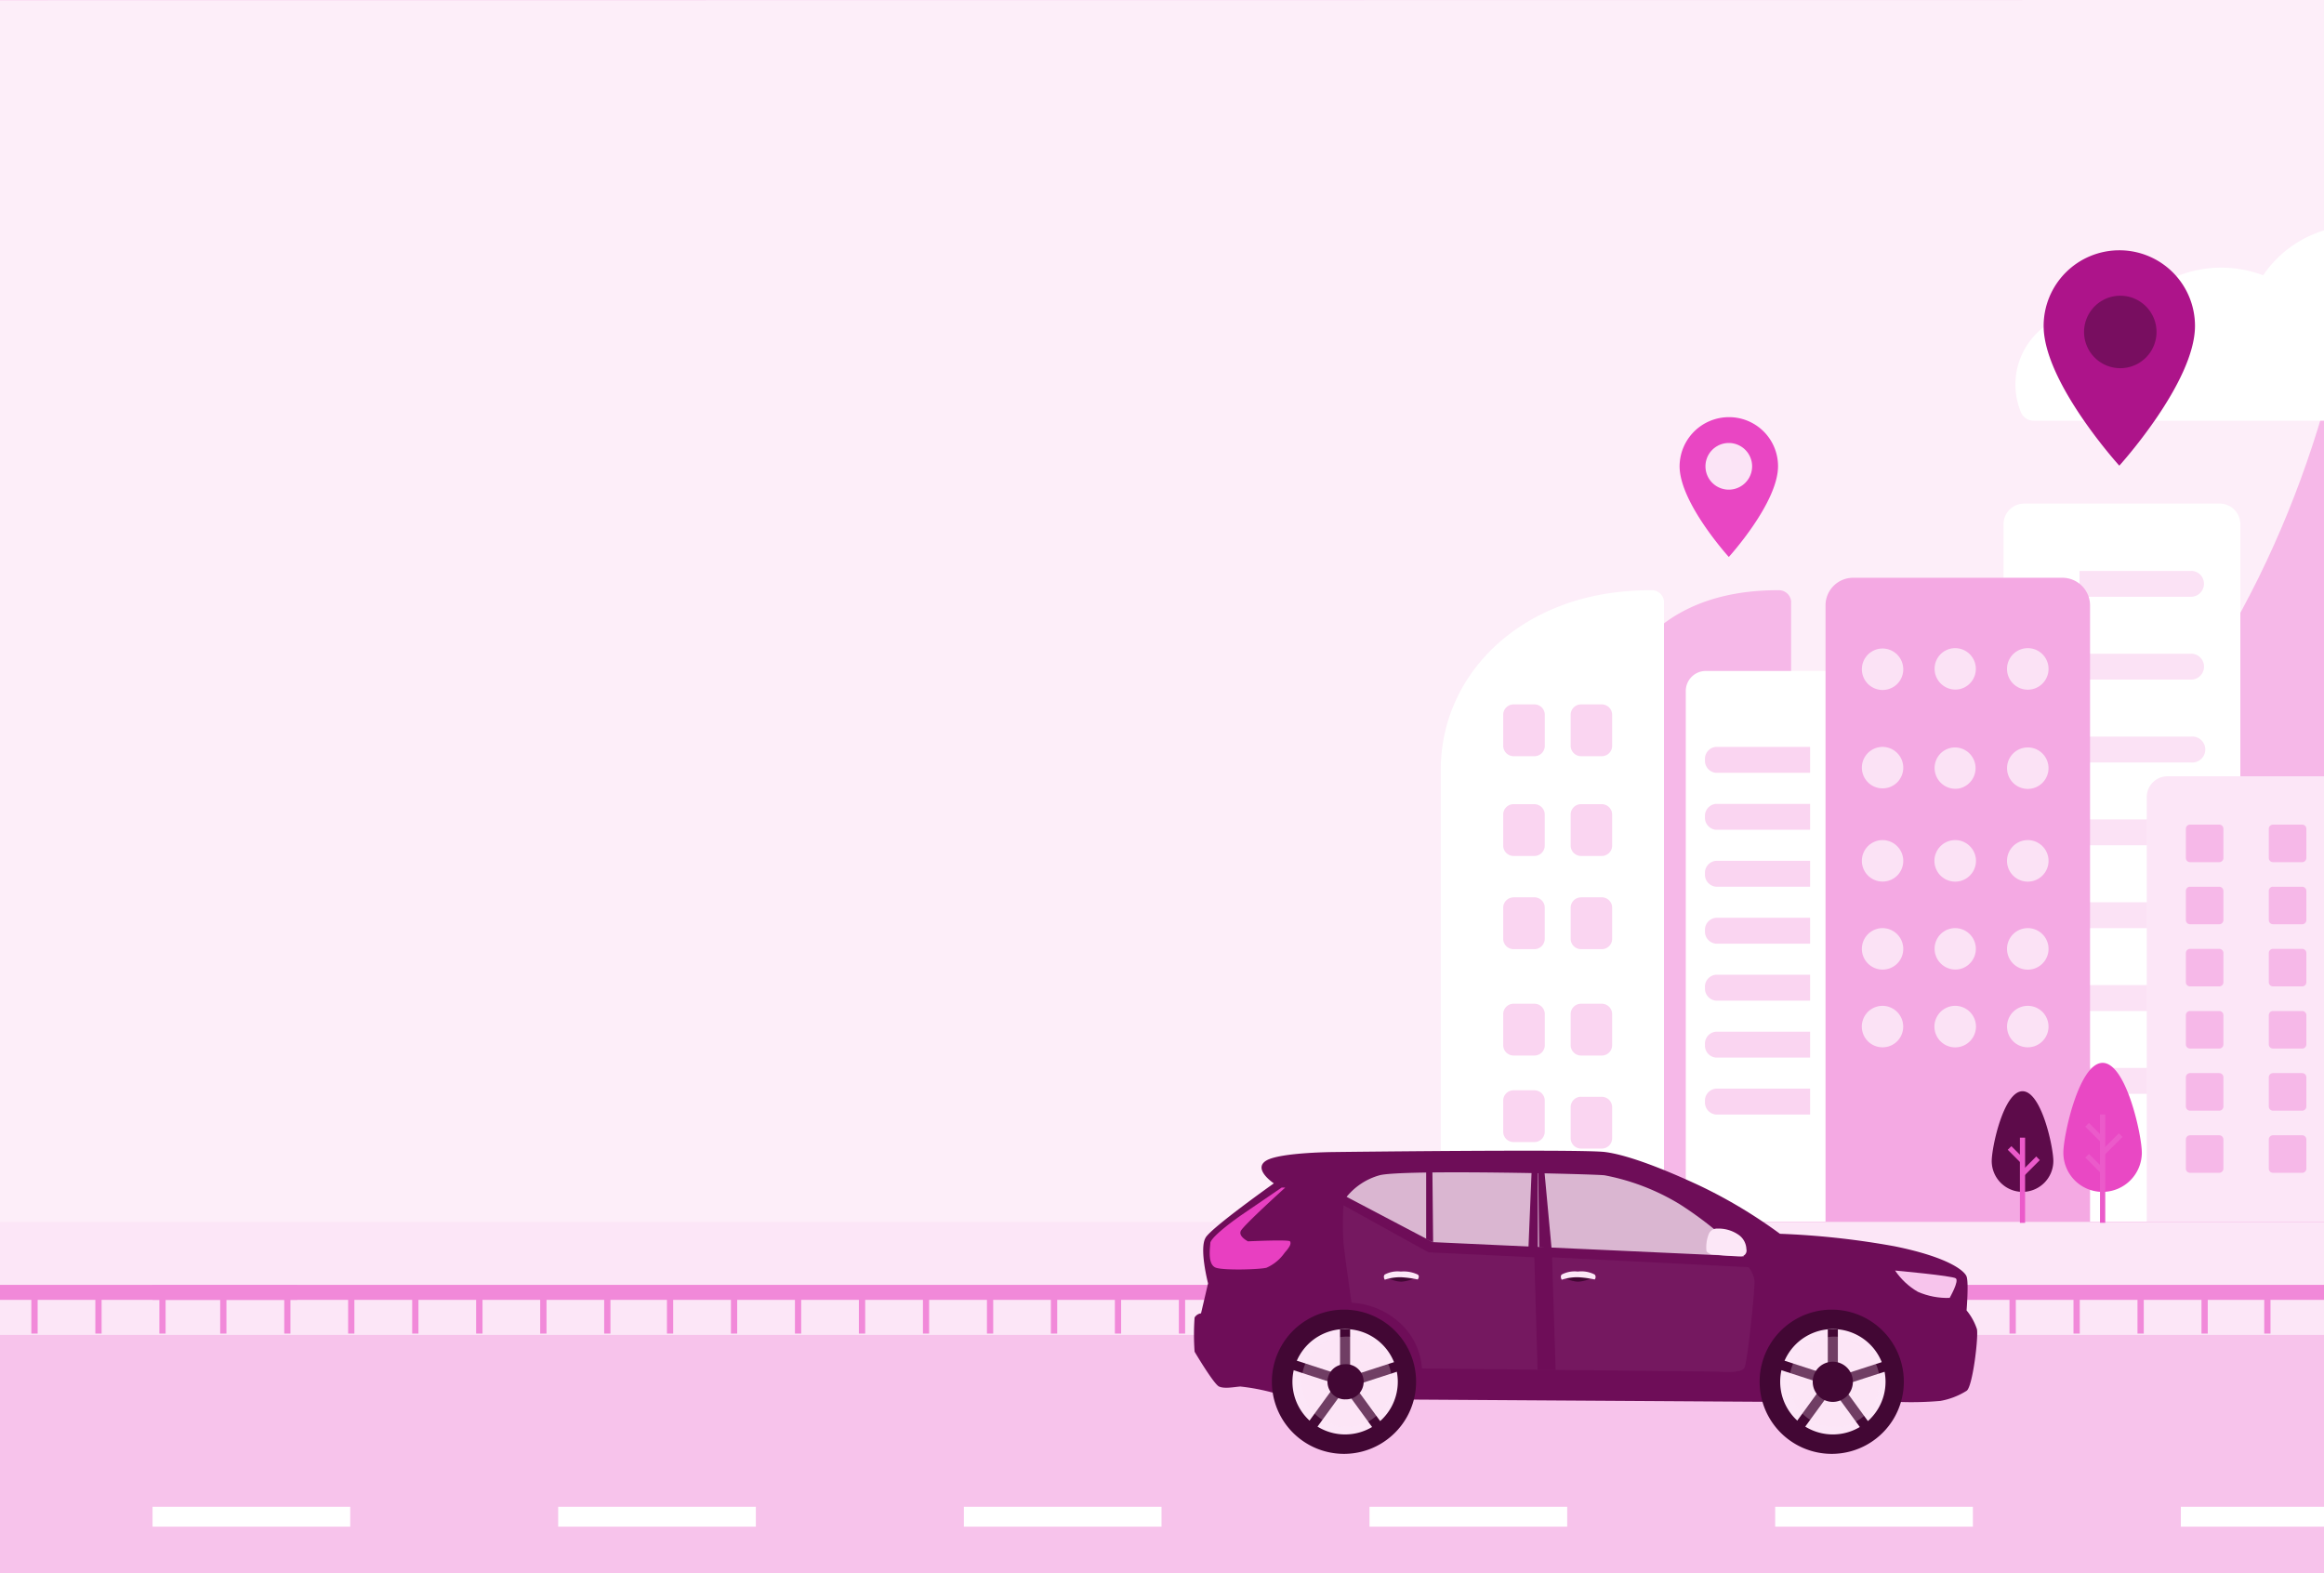 <?xml version="1.0" encoding="utf-8"?>
<svg fill="none" viewBox="0 0 390 264" xmlns="http://www.w3.org/2000/svg">
<rect x="0" y="0" width="390" height="264" fill="#808080" stroke="none"/>
<g clip-path="url(#clip0_4712_255314)">
<path d="M0 0h390v264H0z" fill="#f7bdea"/>
<g clip-path="url(#clip1_4712_255314)">
<path d="M456.86 0H25.59v265h431.26V0z" fill="#f6b8e8"/>
<path d="M34.44 0H448a8.85 8.85 0 0 1 8.85 8.83v247.34A8.83 8.83 0 0 1 448 265H34.44a8.86 8.86 0 0 1-8.85-8.83V8.83A8.83 8.83 0 0 1 34.44 0z" fill="#f6b8e8"/>
<path d="M-136.09.05L394.64 0h3.96c0 123.75-61.43 251.1-534.68 251.1-.14.28 0-9.94 0-9.94V.06z" fill="#fdeef9"/>
<path d="M414.31 55.4a18.85 18.85 0 0 0-13.97-16.9 18.92 18.92 0 0 0-20.55 7.7 19.84 19.84 0 0 0-23.57 7.59 12.23 12.23 0 0 0-17.7 8.03c-.55 2.46-.34 5.02.62 7.35a2.29 2.29 0 0 0 2.13 1.42h81.95a2.33 2.33 0 0 0 2.3-2.26v-.32a12.7 12.7 0 0 0-11.2-12.62z" fill="#fff"/>
<path d="M-56.14 205.05h513v19.11h-513v-19.11z" fill="#fce6f7"/>
<path d="M-195.33 224h652v41h-652v-41z" fill="#f7c3eb"/>
<path d="M298.32 99.04c-20.7 0-29.75 13.5-29.75 30.16v75.78h32V100.85a2.06 2.06 0 0 0-2.25-1.8z" fill="#f6b8e8"/>
<path d="M277 99.04c-1 0-1.99.03-3.22.11-19.06 1.2-32 14.2-32 30.05v75.78h37.46V100.85a2.06 2.06 0 0 0-2.25-1.8zM286.14 112.59h30.6a3.37 3.37 0 0 1 3.26 3.48v88.91h-37.1v-88.91a3.36 3.36 0 0 1 3.24-3.48z" fill="#fff"/>
<path d="M254 168.43h3.49a1.74 1.74 0 0 1 1.75 1.74v5.22a1.75 1.75 0 0 1-1.08 1.6c-.22.08-.44.13-.67.13H254a1.74 1.74 0 0 1-1.74-1.74v-5.21a1.74 1.74 0 0 1 1.74-1.74z" fill="#fad5f1"/>
<path d="M339.7 84.5h32.78a3.48 3.48 0 0 1 3.48 3.47v117.01h-39.74v-117a3.47 3.47 0 0 1 3.48-3.48z" fill="#fff"/>
<path d="M367.7 95.8h-18.72v4.34h18.71a2.18 2.18 0 0 0 1.54-3.71c-.4-.4-.96-.64-1.54-.64zM367.7 109.7h-18.72v4.34h18.71a2.18 2.18 0 0 0 2.18-2.17 2.17 2.17 0 0 0-2.18-2.18zM367.7 151.4h-18.72v4.34h18.71a2.18 2.18 0 0 0 2.18-2.17 2.17 2.17 0 0 0-2.18-2.17z" fill="#fbe2f5"/>
<path d="M254 182.95h3.49a1.76 1.76 0 0 1 1.61 1.07c.09.21.13.44.13.67v5.22a1.74 1.74 0 0 1-1.74 1.73H254a1.74 1.74 0 0 1-1.74-1.73v-5.22a1.74 1.74 0 0 1 1.74-1.74z" fill="#fad5f1"/>
<path d="M367.7 165.3h-18.72v4.35h18.71a2.18 2.18 0 1 0 0-4.35zM367.7 123.6h-18.72v4.34h18.71a2.18 2.18 0 1 0 0-4.34zM367.7 179.2h-18.72v4.35h18.71a2.18 2.18 0 0 0 1.54-3.71c-.4-.4-.96-.64-1.54-.64zM367.7 137.5h-18.72v4.34h18.71a2.18 2.18 0 0 0 1.54-3.7c-.4-.41-.96-.64-1.54-.64z" fill="#fbe2f5"/>
<path d="M363.75 130.26h28.13a3.48 3.48 0 0 1 3.48 3.47v71.25h-35.1v-71.25a3.48 3.48 0 0 1 3.49-3.47z" fill="#fce6f7"/>
<path d="M265.32 168.43h3.48a1.74 1.74 0 0 1 1.74 1.74v5.22a1.73 1.73 0 0 1-1.74 1.73h-3.48a1.74 1.74 0 0 1-1.74-1.74v-5.21a1.74 1.74 0 0 1 1.74-1.74zM265.32 184.05h3.48a1.74 1.74 0 0 1 1.74 1.74v5.2a1.73 1.73 0 0 1-1.74 1.74h-3.48a1.74 1.74 0 0 1-1.74-1.73v-5.22a1.74 1.74 0 0 1 1.74-1.74z" fill="#fad5f1"/>
<path d="M311 96.95h35.1a4.65 4.65 0 0 1 4.64 4.64v103.39h-44.39v-103.4a4.63 4.63 0 0 1 4.65-4.63z" fill="#f4a9e3"/>
<path d="M315.93 108.82a3.49 3.49 0 0 1 2.46 5.94 3.48 3.48 0 1 1-2.46-5.94zM315.93 125.33a3.49 3.49 0 0 1 2.46 5.94 3.48 3.48 0 1 1-2.46-5.94zM315.93 140.97a3.49 3.49 0 0 1 2.46 5.94 3.48 3.48 0 1 1-2.46-5.94zM315.93 155.74a3.49 3.49 0 0 1 2.46 5.94 3.48 3.48 0 1 1-2.46-5.94zM315.93 168.78a3.49 3.49 0 0 1 2.46 5.93 3.48 3.48 0 1 1-2.46-5.93zM328.11 125.42a3.48 3.48 0 0 1 .68 6.88 3.49 3.49 0 0 1-3.14-5.87 3.48 3.48 0 0 1 2.46-1.01zM328.11 140.97a3.48 3.48 0 1 1 0 6.97 3.48 3.48 0 0 1 0-6.97zM328.11 155.74a3.48 3.48 0 0 1 .68 6.89 3.49 3.49 0 0 1-3.14-5.87 3.48 3.48 0 0 1 2.46-1.02zM328.11 168.78a3.48 3.48 0 1 1 0 6.97 3.48 3.48 0 0 1 0-6.97zM340.29 108.76a3.48 3.48 0 1 1 0 6.97 3.48 3.48 0 0 1 0-6.97zM340.29 125.42a3.48 3.48 0 1 1 0 6.96 3.48 3.48 0 0 1 0-6.96zM340.29 140.97a3.48 3.48 0 1 1 0 6.97 3.48 3.48 0 0 1 0-6.97zM340.29 155.74a3.48 3.48 0 1 1 0 6.97 3.48 3.48 0 0 1 0-6.97zM340.29 168.78a3.48 3.48 0 1 1 0 6.96 3.48 3.48 0 0 1 0-6.96z" fill="#fbe2f5"/>
<path d="M254 134.94h3.49a1.76 1.76 0 0 1 1.61 1.08c.09.2.13.44.13.66v5.22a1.74 1.74 0 0 1-1.74 1.73H254a1.74 1.74 0 0 1-1.74-1.73v-5.22a1.74 1.74 0 0 1 1.74-1.74zM254 118.2h3.49a1.74 1.74 0 0 1 1.75 1.74v5.22a1.74 1.74 0 0 1-1.75 1.73H254a1.75 1.75 0 0 1-1.74-1.73v-5.22a1.74 1.74 0 0 1 1.74-1.74zM254 150.57h3.49a1.76 1.76 0 0 1 1.61 1.07c.09.21.13.44.13.67v5.23a1.74 1.74 0 0 1-1.74 1.73H254a1.74 1.74 0 0 1-1.74-1.73v-5.22a1.74 1.74 0 0 1 1.74-1.74zM265.32 134.94h3.48a1.76 1.76 0 0 1 1.61 1.08c.09.2.13.44.13.66v5.22a1.72 1.72 0 0 1-1.08 1.6c-.2.1-.43.13-.66.13h-3.48a1.74 1.74 0 0 1-1.74-1.73v-5.22a1.74 1.74 0 0 1 1.74-1.74zM265.32 118.2h3.48a1.74 1.74 0 0 1 1.74 1.74v5.22a1.72 1.72 0 0 1-1.08 1.6c-.2.09-.43.13-.66.13h-3.48a1.75 1.75 0 0 1-1.74-1.73v-5.22a1.74 1.74 0 0 1 1.74-1.74z" fill="#fad5f1"/>
<path d="M352.85 200a6.6 6.6 0 0 0 6.58-6.57c0-2.92-2.62-15.08-6.58-15.08s-6.59 12.16-6.59 15.08a6.57 6.57 0 0 0 6.59 6.57z" fill="#e948c4"/>
<path d="M353.28 187.01h-.87v18.18h.88v-18.18z" fill="#eb5aca"/>
<path d="M352.54 191.65l.61-.62-2.6-2.6-.61.62 2.6 2.6zM352.54 196.84l.61-.61-2.6-2.6-.61.61 2.6 2.6zM353.15 193.81l3.04-3.03-.62-.61-3.03 3.03.61.61z" fill="#eb5aca"/>
<path d="M339.4 200a5.19 5.19 0 0 0 5.18-5.17c0-2.35-2-11.72-5.17-11.72-3.16 0-5.17 9.37-5.17 11.72a5.18 5.18 0 0 0 5.18 5.17z" fill="#5d0b4a"/>
<path d="M339.84 190.9h-.87v14.3h.87v-14.3z" fill="#eb5aca"/>
<path d="M339.1 195.1l.61-.6-2.17-2.17-.61.61 2.17 2.17zM339.71 197.27l2.6-2.6-.6-.61-2.6 2.6.61.6z" fill="#eb5aca"/>
<path d="M265.32 150.57h3.48a1.76 1.76 0 0 1 1.61 1.07c.09.21.13.44.13.67v5.23a1.72 1.72 0 0 1-1.08 1.6c-.2.09-.43.13-.66.13h-3.48a1.74 1.74 0 0 1-1.74-1.73v-5.22a1.74 1.74 0 0 1 1.74-1.74zM287.96 125.33h15.8v4.35h-15.8a2.03 2.03 0 0 1-1.84-2.17 2.02 2.02 0 0 1 1.84-2.18zM287.96 134.9h15.8v4.34h-15.8a2.03 2.03 0 0 1-1.84-2.18 2.02 2.02 0 0 1 1.84-2.17zM287.96 144.45h15.8v4.34h-15.8a2.03 2.03 0 0 1-1.84-2.17 2.02 2.02 0 0 1 1.84-2.17zM287.96 154h15.8v4.35h-15.8a2.03 2.03 0 0 1-1.84-2.17 2.02 2.02 0 0 1 1.84-2.17zM287.96 163.56h15.8v4.35h-15.8a2.03 2.03 0 0 1-1.84-2.17 2.02 2.02 0 0 1 1.84-2.18zM287.96 173.12h15.8v4.35h-15.8a2.03 2.03 0 0 1-1.84-2.18 2.02 2.02 0 0 1 1.84-2.17zM287.96 182.68h15.8v4.34h-15.8a2.03 2.03 0 0 1-1.84-2.17 2.02 2.02 0 0 1 1.84-2.17z" fill="#fad5f1"/>
<path d="M367.52 138.37h4.9a.7.7 0 0 1 .7.7v4.9a.7.7 0 0 1-.7.7h-4.9a.7.7 0 0 1-.7-.7v-4.9a.7.7 0 0 1 .7-.7zM381.44 138.37h4.9a.7.7 0 0 1 .7.7v4.9a.7.7 0 0 1-.7.7h-4.9a.7.7 0 0 1-.7-.7v-4.9a.7.7 0 0 1 .7-.7zM367.52 148.8h4.9a.7.7 0 0 1 .7.7v4.89a.7.7 0 0 1-.7.7h-4.9a.7.7 0 0 1-.7-.7v-4.9a.7.7 0 0 1 .7-.7zM381.44 148.8h4.9a.7.7 0 0 1 .7.7v4.89a.7.7 0 0 1-.7.7h-4.9a.7.7 0 0 1-.7-.7v-4.9a.7.7 0 0 1 .7-.7zM367.52 159.22h4.9a.7.7 0 0 1 .7.7v4.9a.7.7 0 0 1-.7.7h-4.9a.7.7 0 0 1-.7-.7v-4.9a.7.7 0 0 1 .7-.7zM381.44 159.22h4.9a.7.7 0 0 1 .7.7v4.9a.7.7 0 0 1-.7.7h-4.9a.7.7 0 0 1-.7-.7v-4.9a.7.7 0 0 1 .7-.7zM367.52 169.65h4.9a.7.7 0 0 1 .7.7v4.9a.7.7 0 0 1-.7.7h-4.9a.7.7 0 0 1-.7-.7v-4.9a.7.7 0 0 1 .7-.7zM381.44 169.65h4.9a.7.7 0 0 1 .7.7v4.9a.7.7 0 0 1-.7.7h-4.9a.7.7 0 0 1-.7-.7v-4.9a.7.7 0 0 1 .7-.7zM367.52 180.07h4.9a.7.7 0 0 1 .7.7v4.9a.7.7 0 0 1-.7.7h-4.9a.7.7 0 0 1-.7-.7v-4.9a.7.7 0 0 1 .7-.7zM381.44 180.07h4.9a.7.7 0 0 1 .7.7v4.9a.7.7 0 0 1-.7.7h-4.9a.7.7 0 0 1-.7-.7v-4.9a.7.7 0 0 1 .7-.7zM367.52 190.5h4.9a.7.7 0 0 1 .7.7v4.9a.7.7 0 0 1-.7.7h-4.9a.7.7 0 0 1-.7-.7v-4.9a.7.7 0 0 1 .7-.7zM381.44 190.5h4.9a.7.7 0 0 1 .7.7v4.9a.7.7 0 0 1-.7.7h-4.9a.7.7 0 0 1-.7-.7v-4.9a.7.7 0 0 1 .7-.7z" fill="#f6b8e8"/>
<path d="M328.11 108.76a3.48 3.48 0 0 1 .68 6.89 3.49 3.49 0 0 1-3.14-5.87 3.48 3.48 0 0 1 2.46-1.02z" fill="#fbe2f5"/>
<path d="M58.76 252.85H25.6v3.32h33.17v-3.32zM126.84 252.85H93.67v3.32h33.17v-3.32zM194.92 252.85h-33.17v3.32h33.17v-3.32zM263 252.85h-33.18v3.32H263v-3.32zM331.07 252.85H297.9v3.32h33.18v-3.32zM399.15 252.85h-33.17v3.32h33.17v-3.32z" fill="#fff"/>
<path d="M444.4 223.78v-5.66h-9.69v5.66h-1.05v-5.66h-9.68v5.66h-1.06v-5.66h-9.68v5.66h-1.06v-5.66h-9.68v5.66h-1.06v-5.66h-9.68v5.66h-1.06v-5.66h-9.68v5.66h-1.05v-5.66h-9.48v5.66h-1.05v-5.66h-9.69v5.66h-1.05v-5.66h-9.69v5.66h-1.05v-5.66h-9.68v5.66h-1.06v-5.66h-9.68v5.66h-1.06v-5.66h-9.69v5.66h-1.05v-5.66h-9.68v5.66H305v-5.66h-9.68v5.66h-1.06v-5.66h-9.68v5.66h-1.05v-5.66h-9.69v5.66h-1.05v-5.66h-9.68v5.66h-1.06v-5.66h-9.68v5.66h-1.06v-5.66h-9.47v5.66h-1.06v-5.66h-9.69v5.66h-1.05v-5.66h-9.68v5.66h-1.06v-5.66h-9.68v5.66h-1.06v-5.66h-9.68v5.66h-1.05v-5.66h-9.69v5.66h-1.05v-5.66h-9.68v5.66h-1.06v-5.66h-9.68v5.66h-1.05v-5.66h-9.7v5.66h-1.04v-5.66h-9.69v5.66h-1.06v-5.66h-9.68v5.66h-1.05v-5.66h-9.69v5.66h-1.05v-5.66h-9.69v5.66h-1.05v-5.66h-9.48v5.66h-1.05v-5.66h-9.68v5.66h-1.06v-5.66h-9.68v5.66H79.9v-5.66h-9.68v5.66h-1.05v-5.66h-9.7v5.66h-1.05v-5.66h-9.68v5.66H47.7v-5.66H38v5.66h-1.05v-5.66H25.59v-2.52H456.8v2.52h-11.37v5.66h-1.05z" fill="#f189d9"/>
<path d="M37.48 218.12h-9.69v5.66h-1.05v-5.66h-9.69v5.66H16v-5.66H6.32v5.66H5.26v-5.66h-9.69v5.66h-1.05v-5.66h-9.68v5.66h-1.06v-5.66h-9.68v5.66h-1.06v-5.66h-9.47v5.66h-1.05v-5.66h-9.69v5.66h-1.05v-5.66h-9.69v5.66h-1.05v-5.66h-9.69v5.66h-1.05v-5.66h-9.68v5.66h-1.06v-5.66h-9.69v5.66h-1.05v-5.66h-9.69v5.66h-1.05v-5.66h-9.68v5.66h-1.06v-5.66h-9.68v5.66h-1.05v-5.66h-9.69v5.66h-1.05v-5.66h-9.69v5.66h-1.05v-5.66h-9.69v5.66h-1.05v-5.66h-9.47v5.66h-1.06v-5.66h-9.69v5.66h-1.05v-5.66h-9.69v5.66h-1.05v-5.66h-9.69v5.66h-1.05v-5.66h-9.68v5.66h-1.06v-5.66h-9.68v5.66h-1.05v-5.66h-9.69v5.66h-1.05v-5.66h-9.69v5.66h-1.05v-5.66h-9.68v5.66h-1.06v-5.66h-9.68v5.66h-1.06v-5.66h-9.68v5.66h-1.05v-5.66h-9.69v5.66h-1.05v-5.66h-9.69v5.66H-295v-5.66h-9.48v5.66h-1.05v-5.66h-9.69v5.66h-1.05v-5.66h-9.69v5.66H-327v-5.66h-9.68v5.66h-1.06v-5.66h-9.68v5.66h-1.06v-5.66h-9.68v5.66h-1.05v-5.66h-9.69v5.66h-1.05v-5.66h-11.37v-2.52H49.9v2.52H37.48z" fill="#f189d9"/>
<path d="M202.32 207.67c1.12-1.79 11.45-9.1 11.45-9.1s-3.63-2.42-1.26-3.83c2.38-1.4 11.6-1.43 11.6-1.43.02 0 41.35-.5 45.24 0 3.9.5 10.06 2.93 15.95 5.68a83.3 83.3 0 0 1 13.4 8.04c6.45.24 12.88.94 19.24 2.1 8.88 1.8 11.7 4.06 12.08 5.07.38 1.01 0 5.69 0 5.69.77.93 1.36 2 1.74 3.15.27 1.37-.73 9.72-1.74 10.34a12.3 12.3 0 0 1-4.42 1.7c-2.36.2-4.73.26-7.1.16 0 0 1.33-14.19-11.3-14.15-12.64.03-7.08 14.16-7.08 14.16l-63.26-.4s.22-13.9-11.9-13.76c-12.14.15-11 12.7-11 12.7a35 35 0 0 0-5.83-1.13c-1.18.1-2.66.41-3.56 0-.9-.42-4.1-5.84-4.1-5.84-.14-1.91-.14-3.83 0-5.74a1.49 1.49 0 0 1 1.08-.7l1.18-5.03s-1.53-5.88-.4-7.68z" fill="#6e0d58"/>
<path d="M225.98 200.83l14.45 7.6 52.23 2.39a61.36 61.36 0 0 0-10.81-8.77 37.84 37.84 0 0 0-12.56-4.83c-1.54-.22-34.2-1.01-37.81 0a10.9 10.9 0 0 0-5.5 3.61z" fill="#fdeef9" opacity=".75"/>
<path d="M225.45 202.25l14.28 7.9 17.75.83.54 18.83 3.04.04-.6-18.87 32.96 1.66c.55.64.9 1.42 1 2.26.12 1.27-1.16 13.6-1.68 14.62-.52 1.03-4.48.64-4.48.64l-49.62-.53a11.48 11.48 0 0 0-3.67-7.6 13.08 13.08 0 0 0-8.16-3.43s-1.13-7.76-1.36-10.13a52.33 52.33 0 0 1 0-6.22z" fill="#fff" opacity=".05"/>
<path d="M203.1 208.61c.1-1.18 5.12-4.65 5.12-4.65l6.87-4.69h.6s-7.05 6.37-7.47 7.29c-.43.92 1.21 1.74 1.21 1.74s6.83-.33 7.05 0c.2.33.1.8-.89 1.9a7.29 7.29 0 0 1-3.06 2.53c-1.16.3-7.1.47-8.47 0-1.37-.48-1.05-2.94-.95-4.12z" fill="#e83fc1"/>
<path d="M307.38 243.96a12.1 12.1 0 1 0 .02-24.2 12.1 12.1 0 0 0-.02 24.2z" fill="#420734"/>
<path d="M307.57 240.7a8.84 8.84 0 1 0 .02-17.68 8.84 8.84 0 0 0-.02 17.68z" fill="#fce6f7"/>
<path d="M308.42 223.04h-1.69v8.83h1.69v-8.83z" fill="#420734"/>
<path d="M316.5 230.1l-.51-1.6-8.42 2.73.52 1.6 8.42-2.73z" fill="#420734"/>
<path d="M312.27 239.68l1.36-.99-5.2-7.14-1.36.99 5.2 7.14z" fill="#420734"/>
<path d="M301.14 239.02l1.36.98 5.2-7.14-1.36-1-5.2 7.16z" fill="#420734"/>
<path d="M299.29 228.27l-.52 1.6 8.41 2.73.52-1.6-8.41-2.73z" fill="#420734"/>
<path d="M307.57 239.44a7.58 7.58 0 1 0 .01-15.15 7.58 7.58 0 0 0 0 15.15z" fill="#fce6f7" opacity=".25"/>
<path d="M307.57 234.81a2.95 2.95 0 1 0 0-5.89 2.95 2.95 0 0 0 0 5.9z" fill="#420734"/>
<path d="M307.57 235.24a3.37 3.37 0 1 0 0-6.74 3.37 3.37 0 0 0 0 6.74zM225.53 243.96a12.1 12.1 0 1 0 .02-24.2 12.1 12.1 0 0 0-.02 24.2z" fill="#420734"/>
<path d="M225.72 240.7a8.84 8.84 0 1 0 .02-17.68 8.84 8.84 0 0 0-.02 17.68z" fill="#fce6f7"/>
<path d="M226.57 223.04h-1.69v8.83h1.69v-8.83z" fill="#420734"/>
<path d="M234.66 230.1l-.52-1.6-8.42 2.73.52 1.6 8.42-2.73z" fill="#420734"/>
<path d="M230.42 239.68l1.36-.99-5.2-7.14-1.36.99 5.2 7.14z" fill="#420734"/>
<path d="M219.29 239.02l1.36.98 5.2-7.14-1.36-1-5.2 7.16z" fill="#420734"/>
<path d="M217.44 228.27l-.52 1.6 8.41 2.73.52-1.6-8.4-2.73z" fill="#420734"/>
<path d="M225.72 239.44a7.58 7.58 0 1 0 .02-15.15 7.58 7.58 0 0 0-.02 15.15z" fill="#fce6f7" opacity=".25"/>
<path d="M225.72 234.81a2.95 2.95 0 1 0 0-5.89 2.95 2.95 0 0 0 0 5.9z" fill="#420734"/>
<path d="M318.02 213.2c1 1.47 2.3 2.69 3.83 3.57 1.68.73 3.5 1.08 5.33 1.02 0-.01 1.63-2.83 1.03-3.28-.59-.44-10.19-1.31-10.19-1.31z" fill="#f7c4ec"/>
<path d="M239.33 196.7h1.05l.12 11.76-1.17-.53V196.7zM257.02 196.71h1.05v12.86l-1.57-.26.52-12.6zM259.19 196.71h-1.05l.15 12.6 2.08.1-1.18-12.7z" fill="#6e0d58"/>
<path d="M287.14 210.48s-.77-.32-.77-.59c-.1-.9.02-1.82.33-2.67a1.5 1.5 0 0 1 1.52-1.06 5.86 5.86 0 0 1 3.56 1.06 3.05 3.05 0 0 1 1.29 2.4.97.97 0 0 1-.72 1.18c-.63.12-5.21-.32-5.21-.32z" fill="#fce7f7"/>
<path d="M233.01 214v.47c.65.36 1.37.56 2.11.6a5.51 5.51 0 0 0 2.22-.6v-.44c-.74.1-1.48.17-2.22.2a8.22 8.22 0 0 1-2.11-.23zM262.7 214v.47c.66.36 1.38.56 2.12.6a5.51 5.51 0 0 0 2.21-.6v-.44c-.73.1-1.47.17-2.2.2a8.22 8.22 0 0 1-2.12-.23z" fill="#420734"/>
<path d="M262.08 214.74s-.33-.54 0-.87a4.62 4.62 0 0 1 2.7-.5c.97-.12 1.96.05 2.83.5a.63.63 0 0 1 0 .83c-.92-.2-1.87-.33-2.82-.38a8.3 8.3 0 0 0-2.7.42zM232.38 214.74s-.33-.55 0-.87c.83-.44 1.77-.61 2.7-.5.97-.09 1.95.09 2.83.5.42.3 0 .83 0 .83-.93-.2-1.88-.33-2.83-.38-.92-.01-1.83.13-2.7.42z" fill="#fce7f7"/>
<path d="M355.65 42a12.7 12.7 0 0 0-12.7 12.69c0 9.47 12.7 23.45 12.7 23.45s12.7-13.98 12.7-23.45A12.68 12.68 0 0 0 355.64 42z" fill="#ad148a"/>
<path d="M290.12 70a8.28 8.28 0 0 0-8.26 8.23c0 6.15 8.26 15.23 8.26 15.23s8.26-9.08 8.26-15.23a8.22 8.22 0 0 0-8.26-8.23z" fill="#e946c3"/>
<path d="M349.74 55.95a6.08 6.08 0 1 1 12.15 0 6.08 6.08 0 0 1-12.15 0z" fill="#780e60"/>
<path d="M286.2 78.25a3.91 3.91 0 1 1 7.83 0 3.91 3.91 0 0 1-7.83 0z" fill="#fbe4f6"/>
</g>
</g>
<defs>
<clipPath id="clip0_4712_255314">
<path d="M0 0h390v264H0z" fill="#fff"/>
</clipPath>
<clipPath id="clip1_4712_255314">
<path d="M0 0h513v265H0z" fill="#fff" transform="translate(-122.33)"/>
</clipPath>
</defs>
</svg>